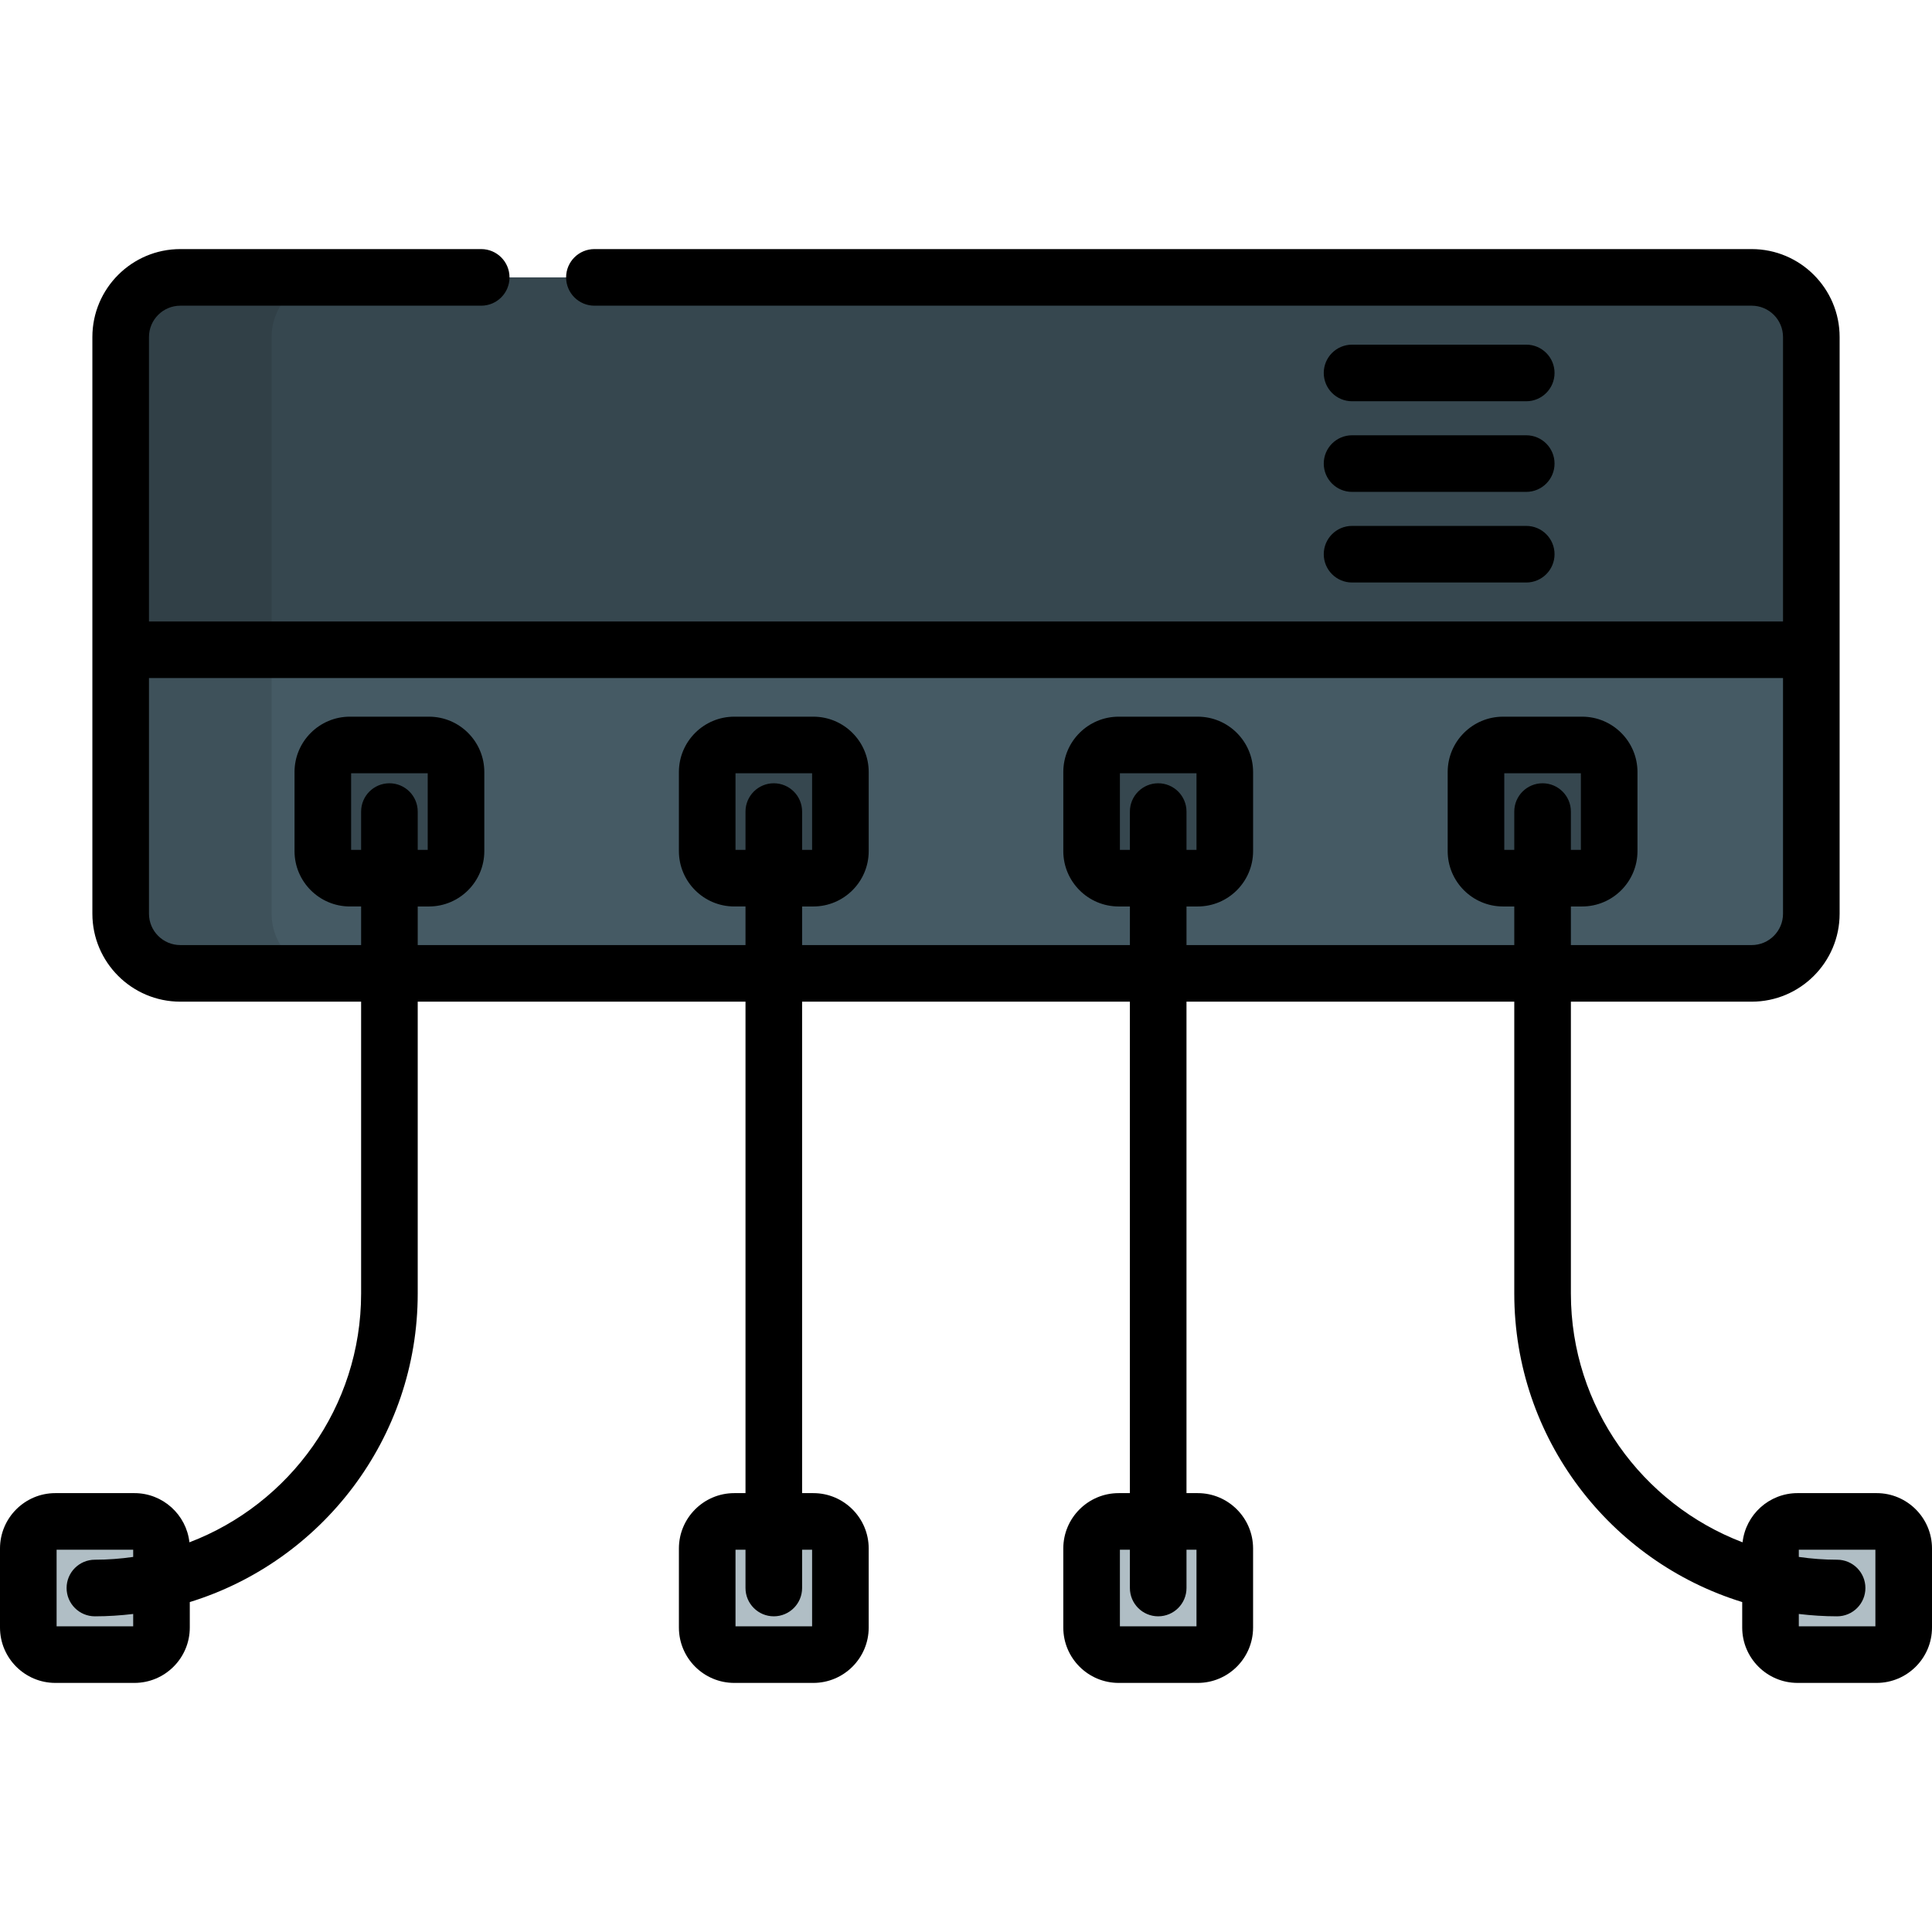 <?xml version="1.0" encoding="iso-8859-1"?>
<!-- Generator: Adobe Illustrator 19.0.0, SVG Export Plug-In . SVG Version: 6.00 Build 0)  -->
<svg version="1.1" id="Capa_1" xmlns="http://www.w3.org/2000/svg" xmlns:xlink="http://www.w3.org/1999/xlink" x="0px" y="0px"
	 viewBox="0 0 512.001 512.001" style="enable-background:new 0 0 512.001 512.001;" xml:space="preserve">
<path style="fill:#36474F;" d="M464.214,73.509H47.786c-8.729,0-15.805,7.076-15.805,15.805v82.883L256,209.909l224.019-37.711
	V89.315C480.019,80.586,472.943,73.509,464.214,73.509z"/>
<path style="fill:#455A64;" d="M31.98,172.198v69.951c0,8.729,7.076,15.805,15.805,15.805h416.429
	c8.729,0,15.805-7.076,15.805-15.805v-69.951H31.98z"/>
<path style="opacity:0.1;enable-background:new    ;" d="M71.98,242.149V89.315c0-8.729,7.076-15.805,15.805-15.805h-40
	c-8.729,0-15.805,7.076-15.805,15.805v152.834c0,8.729,7.076,15.805,15.805,15.805h40C79.057,257.954,71.98,250.878,71.98,242.149z"
	/>
<g>
	<path style="fill:#36474F;" d="M113.677,197.427H92.724c-3.961,0-7.172,3.211-7.172,7.172v20.953c0,3.961,3.211,7.172,7.172,7.172
		h20.953c3.961,0,7.172-3.211,7.172-7.172v-20.953C120.849,200.638,117.638,197.427,113.677,197.427z"/>
	<path style="fill:#36474F;" d="M215.543,197.427H194.59c-3.961,0-7.172,3.211-7.172,7.172v20.953c0,3.961,3.211,7.172,7.172,7.172
		h20.953c3.961,0,7.172-3.211,7.172-7.172v-20.953C222.715,200.638,219.504,197.427,215.543,197.427z"/>
	<path style="fill:#36474F;" d="M317.41,197.427h-20.953c-3.961,0-7.172,3.211-7.172,7.172v20.953c0,3.961,3.211,7.172,7.172,7.172
		h20.953c3.961,0,7.172-3.211,7.172-7.172v-20.953C324.582,200.638,321.371,197.427,317.41,197.427z"/>
	<path style="fill:#36474F;" d="M419.276,197.427h-20.953c-3.961,0-7.172,3.211-7.172,7.172v20.953c0,3.961,3.211,7.172,7.172,7.172
		h20.953c3.961,0,7.172-3.211,7.172-7.172v-20.953C426.448,200.638,423.237,197.427,419.276,197.427z"/>
</g>
<g>
	<path style="fill:#B0BEC5;" d="M35.625,403.194H14.672c-3.961,0-7.172,3.211-7.172,7.172v20.953c0,3.961,3.211,7.172,7.172,7.172
		h20.953c3.961,0,7.172-3.211,7.172-7.172v-20.953C42.797,406.405,39.586,403.194,35.625,403.194z"/>
	<path style="fill:#B0BEC5;" d="M215.543,403.194H194.59c-3.961,0-7.172,3.211-7.172,7.172v20.953c0,3.961,3.211,7.172,7.172,7.172
		h20.953c3.961,0,7.172-3.211,7.172-7.172v-20.953C222.715,406.405,219.504,403.194,215.543,403.194z"/>
	<path style="fill:#B0BEC5;" d="M317.41,403.194h-20.953c-3.961,0-7.172,3.211-7.172,7.172v20.953c0,3.961,3.211,7.172,7.172,7.172
		h20.953c3.961,0,7.172-3.211,7.172-7.172v-20.953C324.582,406.405,321.371,403.194,317.41,403.194z"/>
	<path style="fill:#B0BEC5;" d="M476.375,403.194h20.953c3.961,0,7.172,3.211,7.172,7.172v20.953c0,3.961-3.211,7.172-7.172,7.172
		h-20.953c-3.961,0-7.172-3.211-7.172-7.172v-20.953C469.203,406.405,472.414,403.194,476.375,403.194z"/>
</g>
<path d="M358.31,130.354h46.16c4.142,0,7.5-3.358,7.5-7.5s-3.358-7.5-7.5-7.5h-46.16c-4.142,0-7.5,3.358-7.5,7.5
	S354.167,130.354,358.31,130.354z"/>
<path d="M358.31,106.337h46.16c4.142,0,7.5-3.358,7.5-7.5s-3.358-7.5-7.5-7.5h-46.16c-4.142,0-7.5,3.358-7.5,7.5
	S354.167,106.337,358.31,106.337z"/>
<path d="M358.31,154.371h46.16c4.142,0,7.5-3.358,7.5-7.5s-3.358-7.5-7.5-7.5h-46.16c-4.142,0-7.5,3.358-7.5,7.5
	S354.167,154.371,358.31,154.371z"/>
<path d="M197.567,265.454v130.24h-2.977c-8.09,0-14.672,6.582-14.672,14.672v20.953c0,8.09,6.582,14.671,14.672,14.671h20.953
	c8.09,0,14.672-6.582,14.672-14.671v-20.953c0-8.09-6.582-14.672-14.672-14.672h-2.977v-130.24h86.867v130.24h-2.977
	c-8.09,0-14.672,6.582-14.672,14.672v20.953c0,8.09,6.582,14.671,14.672,14.671h20.953c8.09,0,14.671-6.582,14.671-14.671v-20.953
	c0-8.09-6.582-14.672-14.671-14.672h-2.977v-130.24H401.3v77.336c0,38.424,25.465,71.008,60.404,81.774v6.754
	c0,8.09,6.582,14.671,14.672,14.671h20.953c8.09,0,14.672-6.582,14.672-14.671v-20.953c0-8.09-6.582-14.672-14.672-14.672h-20.953
	c-7.537,0-13.759,5.714-14.575,13.037c-26.569-10.128-45.5-35.858-45.5-65.94v-77.336h47.915c12.851,0,23.305-10.455,23.305-23.305
	V89.315c0-12.851-10.455-23.305-23.305-23.305H157.527c-4.142,0-7.5,3.358-7.5,7.5s3.358,7.5,7.5,7.5h306.688
	c4.58,0,8.305,3.726,8.305,8.305v75.383H39.481V89.315c0-4.58,3.726-8.305,8.305-8.305h79.741c4.142,0,7.5-3.358,7.5-7.5
	s-3.358-7.5-7.5-7.5H47.786c-12.85,0-23.305,10.455-23.305,23.305v152.834c0,12.851,10.455,23.305,23.305,23.305H95.7v77.336
	c0,30.082-18.932,55.812-45.5,65.94c-0.816-7.323-7.038-13.037-14.575-13.037H14.672C6.582,395.694,0,402.276,0,410.366v20.953
	c0,8.09,6.582,14.671,14.672,14.671h20.953c8.09,0,14.672-6.582,14.672-14.671v-6.754c34.938-10.767,60.403-43.35,60.403-81.774
	v-77.336h86.867V265.454z M215.215,410.694v20.296h-20.297v-20.296h2.648v10.148c0,4.142,3.358,7.5,7.5,7.5s7.5-3.358,7.5-7.5
	v-10.148H215.215z M317.082,410.694v20.296h-20.296v-20.296h2.648v10.148c0,4.142,3.358,7.5,7.5,7.5s7.5-3.358,7.5-7.5v-10.148
	H317.082z M476.704,410.694H497v20.296h-20.296v-3.271c3.331,0.396,6.712,0.623,10.148,0.623c4.142,0,7.5-3.358,7.5-7.5
	s-3.358-7.5-7.5-7.5c-3.447,0-6.832-0.26-10.148-0.74V410.694z M35.297,430.99H15v-20.296h20.297v1.908
	c-3.316,0.48-6.702,0.74-10.148,0.74c-4.142,0-7.5,3.358-7.5,7.5s3.358,7.5,7.5,7.5c3.436,0,6.817-0.227,10.148-0.623V430.99z
	 M47.786,250.454c-4.58,0-8.305-3.726-8.305-8.305v-62.451H472.52v62.451c0,4.58-3.726,8.305-8.305,8.305H416.3v-10.23h2.977
	c8.09,0,14.672-6.582,14.672-14.672v-20.953c0-8.09-6.582-14.672-14.672-14.672h-20.953c-8.09,0-14.672,6.582-14.672,14.672v20.953
	c0,8.09,6.582,14.672,14.672,14.672h2.977v10.23h-86.866v-10.23h2.977c8.09,0,14.671-6.582,14.671-14.672v-20.953
	c0-8.09-6.582-14.672-14.671-14.672h-20.953c-8.09,0-14.672,6.582-14.672,14.672v20.953c0,8.09,6.582,14.672,14.672,14.672h2.977
	v10.23h-86.867v-10.23h2.977c8.09,0,14.672-6.582,14.672-14.672v-20.953c0-8.09-6.582-14.672-14.672-14.672H194.59
	c-8.09,0-14.672,6.582-14.672,14.672v20.953c0,8.09,6.582,14.672,14.672,14.672h2.977v10.23H110.7v-10.23h2.977
	c8.09,0,14.672-6.582,14.672-14.672v-20.953c0-8.09-6.582-14.672-14.672-14.672H92.724c-8.09,0-14.671,6.582-14.671,14.672v20.953
	c0,8.09,6.582,14.672,14.671,14.672H95.7v10.23L47.786,250.454L47.786,250.454z M408.8,207.576c-4.142,0-7.5,3.358-7.5,7.5v10.148
	h-2.648v-20.297h20.297v20.297H416.3v-10.148C416.3,210.934,412.942,207.576,408.8,207.576z M306.934,207.576
	c-4.142,0-7.5,3.358-7.5,7.5v10.148h-2.648v-20.297h20.296v20.297h-2.648v-10.148C314.434,210.934,311.076,207.576,306.934,207.576z
	 M205.067,207.576c-4.142,0-7.5,3.358-7.5,7.5v10.148h-2.648v-20.297h20.297v20.297h-2.648v-10.148
	C212.567,210.934,209.209,207.576,205.067,207.576z M103.2,207.576c-4.142,0-7.5,3.358-7.5,7.5v10.148h-2.648v-20.297h20.296v20.297
	H110.7v-10.148C110.7,210.934,107.342,207.576,103.2,207.576z"/>
<g>
</g>
<g>
</g>
<g>
</g>
<g>
</g>
<g>
</g>
<g>
</g>
<g>
</g>
<g>
</g>
<g>
</g>
<g>
</g>
<g>
</g>
<g>
</g>
<g>
</g>
<g>
</g>
<g>
</g>
</svg>
